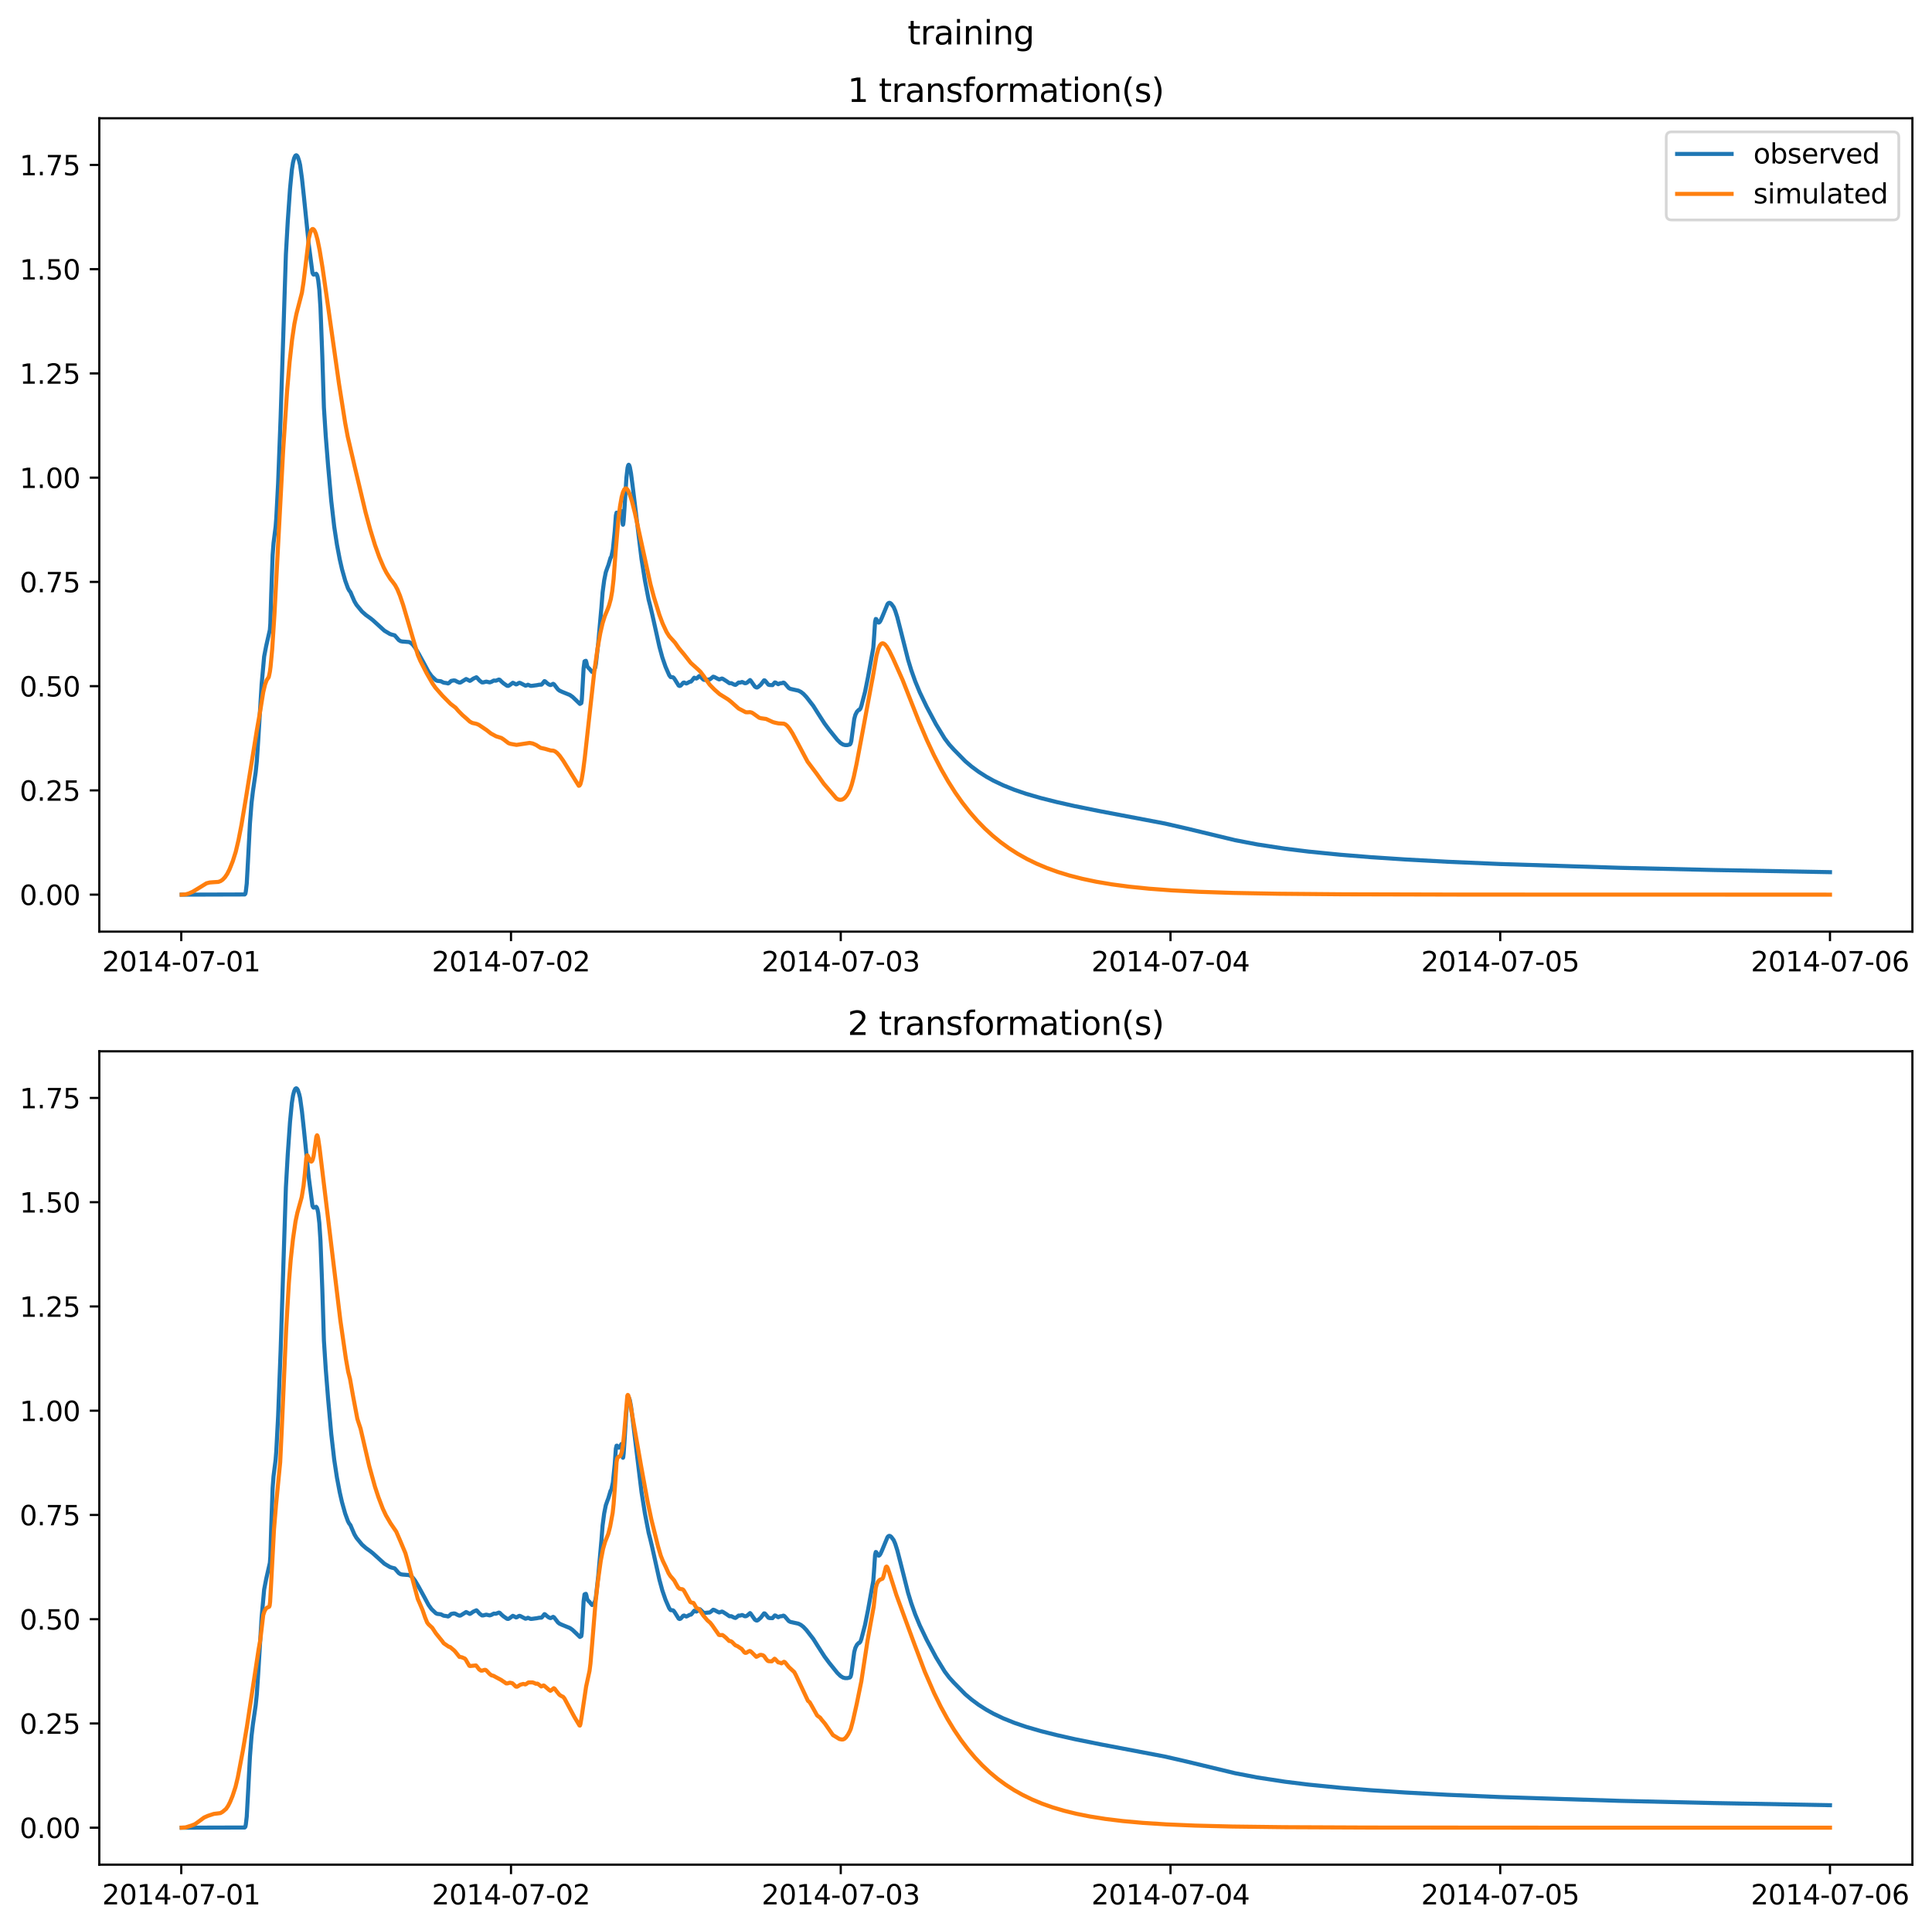 <?xml version="1.0" encoding="utf-8" standalone="no"?>
<!DOCTYPE svg PUBLIC "-//W3C//DTD SVG 1.1//EN"
  "http://www.w3.org/Graphics/SVG/1.1/DTD/svg11.dtd">
<svg xmlns:xlink="http://www.w3.org/1999/xlink" width="709.489pt" height="708.798pt" viewBox="0 0 709.489 708.798" xmlns="http://www.w3.org/2000/svg" version="1.1">
 <defs>
  <style type="text/css">*{stroke-linejoin: round; stroke-linecap: butt}</style>
 </defs>
 <g id="figure_1">
  <g id="patch_1">
   <path d="M 0 708.798 
L 709.489 708.798 
L 709.489 0 
L 0 0 
z
" style="fill: #ffffff"/>
  </g>
  <g id="axes_1">
   <g id="patch_2">
    <path d="M 36.466 342.2 
L 702.289 342.2 
L 702.289 43.44 
L 36.466 43.44 
z
" style="fill: #ffffff"/>
   </g>
   <g id="matplotlib.axis_1">
    <g id="xtick_1">
     <g id="line2d_1">
      <defs>
       <path id="mb812efb96b" d="M 0 0 
L 0 3.5 
" style="stroke: #000000; stroke-width: 0.8"/>
      </defs>
      <g>
       <use xlink:href="#mb812efb96b" x="66.562" y="342.2" style="stroke: #000000; stroke-width: 0.8"/>
      </g>
     </g>
     <g id="text_1">
      <!-- 2014-07-01 -->
      <g transform="translate(37.504 356.798) scale(0.1 -0.1)">
       <defs>
        <path id="DejaVuSans-32" d="M 1228 531 
L 3431 531 
L 3431 0 
L 469 0 
L 469 531 
Q 828 903 1448 1529 
Q 2069 2156 2228 2338 
Q 2531 2678 2651 2914 
Q 2772 3150 2772 3378 
Q 2772 3750 2511 3984 
Q 2250 4219 1831 4219 
Q 1534 4219 1204 4116 
Q 875 4013 500 3803 
L 500 4441 
Q 881 4594 1212 4672 
Q 1544 4750 1819 4750 
Q 2544 4750 2975 4387 
Q 3406 4025 3406 3419 
Q 3406 3131 3298 2873 
Q 3191 2616 2906 2266 
Q 2828 2175 2409 1742 
Q 1991 1309 1228 531 
z
" transform="scale(0.016)"/>
        <path id="DejaVuSans-30" d="M 2034 4250 
Q 1547 4250 1301 3770 
Q 1056 3291 1056 2328 
Q 1056 1369 1301 889 
Q 1547 409 2034 409 
Q 2525 409 2770 889 
Q 3016 1369 3016 2328 
Q 3016 3291 2770 3770 
Q 2525 4250 2034 4250 
z
M 2034 4750 
Q 2819 4750 3233 4129 
Q 3647 3509 3647 2328 
Q 3647 1150 3233 529 
Q 2819 -91 2034 -91 
Q 1250 -91 836 529 
Q 422 1150 422 2328 
Q 422 3509 836 4129 
Q 1250 4750 2034 4750 
z
" transform="scale(0.016)"/>
        <path id="DejaVuSans-31" d="M 794 531 
L 1825 531 
L 1825 4091 
L 703 3866 
L 703 4441 
L 1819 4666 
L 2450 4666 
L 2450 531 
L 3481 531 
L 3481 0 
L 794 0 
L 794 531 
z
" transform="scale(0.016)"/>
        <path id="DejaVuSans-34" d="M 2419 4116 
L 825 1625 
L 2419 1625 
L 2419 4116 
z
M 2253 4666 
L 3047 4666 
L 3047 1625 
L 3713 1625 
L 3713 1100 
L 3047 1100 
L 3047 0 
L 2419 0 
L 2419 1100 
L 313 1100 
L 313 1709 
L 2253 4666 
z
" transform="scale(0.016)"/>
        <path id="DejaVuSans-2d" d="M 313 2009 
L 1997 2009 
L 1997 1497 
L 313 1497 
L 313 2009 
z
" transform="scale(0.016)"/>
        <path id="DejaVuSans-37" d="M 525 4666 
L 3525 4666 
L 3525 4397 
L 1831 0 
L 1172 0 
L 2766 4134 
L 525 4134 
L 525 4666 
z
" transform="scale(0.016)"/>
       </defs>
       <use xlink:href="#DejaVuSans-32"/>
       <use xlink:href="#DejaVuSans-30" x="63.623"/>
       <use xlink:href="#DejaVuSans-31" x="127.246"/>
       <use xlink:href="#DejaVuSans-34" x="190.869"/>
       <use xlink:href="#DejaVuSans-2d" x="254.492"/>
       <use xlink:href="#DejaVuSans-30" x="290.576"/>
       <use xlink:href="#DejaVuSans-37" x="354.199"/>
       <use xlink:href="#DejaVuSans-2d" x="417.822"/>
       <use xlink:href="#DejaVuSans-30" x="453.906"/>
       <use xlink:href="#DejaVuSans-31" x="517.529"/>
      </g>
     </g>
    </g>
    <g id="xtick_2">
     <g id="line2d_2">
      <g>
       <use xlink:href="#mb812efb96b" x="187.655" y="342.2" style="stroke: #000000; stroke-width: 0.8"/>
      </g>
     </g>
     <g id="text_2">
      <!-- 2014-07-02 -->
      <g transform="translate(158.597 356.798) scale(0.1 -0.1)">
       <use xlink:href="#DejaVuSans-32"/>
       <use xlink:href="#DejaVuSans-30" x="63.623"/>
       <use xlink:href="#DejaVuSans-31" x="127.246"/>
       <use xlink:href="#DejaVuSans-34" x="190.869"/>
       <use xlink:href="#DejaVuSans-2d" x="254.492"/>
       <use xlink:href="#DejaVuSans-30" x="290.576"/>
       <use xlink:href="#DejaVuSans-37" x="354.199"/>
       <use xlink:href="#DejaVuSans-2d" x="417.822"/>
       <use xlink:href="#DejaVuSans-30" x="453.906"/>
       <use xlink:href="#DejaVuSans-32" x="517.529"/>
      </g>
     </g>
    </g>
    <g id="xtick_3">
     <g id="line2d_3">
      <g>
       <use xlink:href="#mb812efb96b" x="308.747" y="342.2" style="stroke: #000000; stroke-width: 0.8"/>
      </g>
     </g>
     <g id="text_3">
      <!-- 2014-07-03 -->
      <g transform="translate(279.689 356.798) scale(0.1 -0.1)">
       <defs>
        <path id="DejaVuSans-33" d="M 2597 2516 
Q 3050 2419 3304 2112 
Q 3559 1806 3559 1356 
Q 3559 666 3084 287 
Q 2609 -91 1734 -91 
Q 1441 -91 1130 -33 
Q 819 25 488 141 
L 488 750 
Q 750 597 1062 519 
Q 1375 441 1716 441 
Q 2309 441 2620 675 
Q 2931 909 2931 1356 
Q 2931 1769 2642 2001 
Q 2353 2234 1838 2234 
L 1294 2234 
L 1294 2753 
L 1863 2753 
Q 2328 2753 2575 2939 
Q 2822 3125 2822 3475 
Q 2822 3834 2567 4026 
Q 2313 4219 1838 4219 
Q 1578 4219 1281 4162 
Q 984 4106 628 3988 
L 628 4550 
Q 988 4650 1302 4700 
Q 1616 4750 1894 4750 
Q 2613 4750 3031 4423 
Q 3450 4097 3450 3541 
Q 3450 3153 3228 2886 
Q 3006 2619 2597 2516 
z
" transform="scale(0.016)"/>
       </defs>
       <use xlink:href="#DejaVuSans-32"/>
       <use xlink:href="#DejaVuSans-30" x="63.623"/>
       <use xlink:href="#DejaVuSans-31" x="127.246"/>
       <use xlink:href="#DejaVuSans-34" x="190.869"/>
       <use xlink:href="#DejaVuSans-2d" x="254.492"/>
       <use xlink:href="#DejaVuSans-30" x="290.576"/>
       <use xlink:href="#DejaVuSans-37" x="354.199"/>
       <use xlink:href="#DejaVuSans-2d" x="417.822"/>
       <use xlink:href="#DejaVuSans-30" x="453.906"/>
       <use xlink:href="#DejaVuSans-33" x="517.529"/>
      </g>
     </g>
    </g>
    <g id="xtick_4">
     <g id="line2d_4">
      <g>
       <use xlink:href="#mb812efb96b" x="429.84" y="342.2" style="stroke: #000000; stroke-width: 0.8"/>
      </g>
     </g>
     <g id="text_4">
      <!-- 2014-07-04 -->
      <g transform="translate(400.782 356.798) scale(0.1 -0.1)">
       <use xlink:href="#DejaVuSans-32"/>
       <use xlink:href="#DejaVuSans-30" x="63.623"/>
       <use xlink:href="#DejaVuSans-31" x="127.246"/>
       <use xlink:href="#DejaVuSans-34" x="190.869"/>
       <use xlink:href="#DejaVuSans-2d" x="254.492"/>
       <use xlink:href="#DejaVuSans-30" x="290.576"/>
       <use xlink:href="#DejaVuSans-37" x="354.199"/>
       <use xlink:href="#DejaVuSans-2d" x="417.822"/>
       <use xlink:href="#DejaVuSans-30" x="453.906"/>
       <use xlink:href="#DejaVuSans-34" x="517.529"/>
      </g>
     </g>
    </g>
    <g id="xtick_5">
     <g id="line2d_5">
      <g>
       <use xlink:href="#mb812efb96b" x="550.932" y="342.2" style="stroke: #000000; stroke-width: 0.8"/>
      </g>
     </g>
     <g id="text_5">
      <!-- 2014-07-05 -->
      <g transform="translate(521.874 356.798) scale(0.1 -0.1)">
       <defs>
        <path id="DejaVuSans-35" d="M 691 4666 
L 3169 4666 
L 3169 4134 
L 1269 4134 
L 1269 2991 
Q 1406 3038 1543 3061 
Q 1681 3084 1819 3084 
Q 2600 3084 3056 2656 
Q 3513 2228 3513 1497 
Q 3513 744 3044 326 
Q 2575 -91 1722 -91 
Q 1428 -91 1123 -41 
Q 819 9 494 109 
L 494 744 
Q 775 591 1075 516 
Q 1375 441 1709 441 
Q 2250 441 2565 725 
Q 2881 1009 2881 1497 
Q 2881 1984 2565 2268 
Q 2250 2553 1709 2553 
Q 1456 2553 1204 2497 
Q 953 2441 691 2322 
L 691 4666 
z
" transform="scale(0.016)"/>
       </defs>
       <use xlink:href="#DejaVuSans-32"/>
       <use xlink:href="#DejaVuSans-30" x="63.623"/>
       <use xlink:href="#DejaVuSans-31" x="127.246"/>
       <use xlink:href="#DejaVuSans-34" x="190.869"/>
       <use xlink:href="#DejaVuSans-2d" x="254.492"/>
       <use xlink:href="#DejaVuSans-30" x="290.576"/>
       <use xlink:href="#DejaVuSans-37" x="354.199"/>
       <use xlink:href="#DejaVuSans-2d" x="417.822"/>
       <use xlink:href="#DejaVuSans-30" x="453.906"/>
       <use xlink:href="#DejaVuSans-35" x="517.529"/>
      </g>
     </g>
    </g>
    <g id="xtick_6">
     <g id="line2d_6">
      <g>
       <use xlink:href="#mb812efb96b" x="672.025" y="342.2" style="stroke: #000000; stroke-width: 0.8"/>
      </g>
     </g>
     <g id="text_6">
      <!-- 2014-07-06 -->
      <g transform="translate(642.967 356.798) scale(0.1 -0.1)">
       <defs>
        <path id="DejaVuSans-36" d="M 2113 2584 
Q 1688 2584 1439 2293 
Q 1191 2003 1191 1497 
Q 1191 994 1439 701 
Q 1688 409 2113 409 
Q 2538 409 2786 701 
Q 3034 994 3034 1497 
Q 3034 2003 2786 2293 
Q 2538 2584 2113 2584 
z
M 3366 4563 
L 3366 3988 
Q 3128 4100 2886 4159 
Q 2644 4219 2406 4219 
Q 1781 4219 1451 3797 
Q 1122 3375 1075 2522 
Q 1259 2794 1537 2939 
Q 1816 3084 2150 3084 
Q 2853 3084 3261 2657 
Q 3669 2231 3669 1497 
Q 3669 778 3244 343 
Q 2819 -91 2113 -91 
Q 1303 -91 875 529 
Q 447 1150 447 2328 
Q 447 3434 972 4092 
Q 1497 4750 2381 4750 
Q 2619 4750 2861 4703 
Q 3103 4656 3366 4563 
z
" transform="scale(0.016)"/>
       </defs>
       <use xlink:href="#DejaVuSans-32"/>
       <use xlink:href="#DejaVuSans-30" x="63.623"/>
       <use xlink:href="#DejaVuSans-31" x="127.246"/>
       <use xlink:href="#DejaVuSans-34" x="190.869"/>
       <use xlink:href="#DejaVuSans-2d" x="254.492"/>
       <use xlink:href="#DejaVuSans-30" x="290.576"/>
       <use xlink:href="#DejaVuSans-37" x="354.199"/>
       <use xlink:href="#DejaVuSans-2d" x="417.822"/>
       <use xlink:href="#DejaVuSans-30" x="453.906"/>
       <use xlink:href="#DejaVuSans-36" x="517.529"/>
      </g>
     </g>
    </g>
   </g>
   <g id="matplotlib.axis_2">
    <g id="ytick_1">
     <g id="line2d_7">
      <defs>
       <path id="m037040d174" d="M 0 0 
L -3.5 0 
" style="stroke: #000000; stroke-width: 0.8"/>
      </defs>
      <g>
       <use xlink:href="#m037040d174" x="36.466" y="328.62" style="stroke: #000000; stroke-width: 0.8"/>
      </g>
     </g>
     <g id="text_7">
      <!-- 0.00 -->
      <g transform="translate(7.2 332.419) scale(0.1 -0.1)">
       <defs>
        <path id="DejaVuSans-2e" d="M 684 794 
L 1344 794 
L 1344 0 
L 684 0 
L 684 794 
z
" transform="scale(0.016)"/>
       </defs>
       <use xlink:href="#DejaVuSans-30"/>
       <use xlink:href="#DejaVuSans-2e" x="63.623"/>
       <use xlink:href="#DejaVuSans-30" x="95.41"/>
       <use xlink:href="#DejaVuSans-30" x="159.033"/>
      </g>
     </g>
    </g>
    <g id="ytick_2">
     <g id="line2d_8">
      <g>
       <use xlink:href="#m037040d174" x="36.466" y="290.328" style="stroke: #000000; stroke-width: 0.8"/>
      </g>
     </g>
     <g id="text_8">
      <!-- 0.25 -->
      <g transform="translate(7.2 294.127) scale(0.1 -0.1)">
       <use xlink:href="#DejaVuSans-30"/>
       <use xlink:href="#DejaVuSans-2e" x="63.623"/>
       <use xlink:href="#DejaVuSans-32" x="95.41"/>
       <use xlink:href="#DejaVuSans-35" x="159.033"/>
      </g>
     </g>
    </g>
    <g id="ytick_3">
     <g id="line2d_9">
      <g>
       <use xlink:href="#m037040d174" x="36.466" y="252.036" style="stroke: #000000; stroke-width: 0.8"/>
      </g>
     </g>
     <g id="text_9">
      <!-- 0.50 -->
      <g transform="translate(7.2 255.835) scale(0.1 -0.1)">
       <use xlink:href="#DejaVuSans-30"/>
       <use xlink:href="#DejaVuSans-2e" x="63.623"/>
       <use xlink:href="#DejaVuSans-35" x="95.41"/>
       <use xlink:href="#DejaVuSans-30" x="159.033"/>
      </g>
     </g>
    </g>
    <g id="ytick_4">
     <g id="line2d_10">
      <g>
       <use xlink:href="#m037040d174" x="36.466" y="213.744" style="stroke: #000000; stroke-width: 0.8"/>
      </g>
     </g>
     <g id="text_10">
      <!-- 0.75 -->
      <g transform="translate(7.2 217.543) scale(0.1 -0.1)">
       <use xlink:href="#DejaVuSans-30"/>
       <use xlink:href="#DejaVuSans-2e" x="63.623"/>
       <use xlink:href="#DejaVuSans-37" x="95.41"/>
       <use xlink:href="#DejaVuSans-35" x="159.033"/>
      </g>
     </g>
    </g>
    <g id="ytick_5">
     <g id="line2d_11">
      <g>
       <use xlink:href="#m037040d174" x="36.466" y="175.452" style="stroke: #000000; stroke-width: 0.8"/>
      </g>
     </g>
     <g id="text_11">
      <!-- 1.00 -->
      <g transform="translate(7.2 179.251) scale(0.1 -0.1)">
       <use xlink:href="#DejaVuSans-31"/>
       <use xlink:href="#DejaVuSans-2e" x="63.623"/>
       <use xlink:href="#DejaVuSans-30" x="95.41"/>
       <use xlink:href="#DejaVuSans-30" x="159.033"/>
      </g>
     </g>
    </g>
    <g id="ytick_6">
     <g id="line2d_12">
      <g>
       <use xlink:href="#m037040d174" x="36.466" y="137.16" style="stroke: #000000; stroke-width: 0.8"/>
      </g>
     </g>
     <g id="text_12">
      <!-- 1.25 -->
      <g transform="translate(7.2 140.959) scale(0.1 -0.1)">
       <use xlink:href="#DejaVuSans-31"/>
       <use xlink:href="#DejaVuSans-2e" x="63.623"/>
       <use xlink:href="#DejaVuSans-32" x="95.41"/>
       <use xlink:href="#DejaVuSans-35" x="159.033"/>
      </g>
     </g>
    </g>
    <g id="ytick_7">
     <g id="line2d_13">
      <g>
       <use xlink:href="#m037040d174" x="36.466" y="98.867" style="stroke: #000000; stroke-width: 0.8"/>
      </g>
     </g>
     <g id="text_13">
      <!-- 1.50 -->
      <g transform="translate(7.2 102.667) scale(0.1 -0.1)">
       <use xlink:href="#DejaVuSans-31"/>
       <use xlink:href="#DejaVuSans-2e" x="63.623"/>
       <use xlink:href="#DejaVuSans-35" x="95.41"/>
       <use xlink:href="#DejaVuSans-30" x="159.033"/>
      </g>
     </g>
    </g>
    <g id="ytick_8">
     <g id="line2d_14">
      <g>
       <use xlink:href="#m037040d174" x="36.466" y="60.575" style="stroke: #000000; stroke-width: 0.8"/>
      </g>
     </g>
     <g id="text_14">
      <!-- 1.75 -->
      <g transform="translate(7.2 64.375) scale(0.1 -0.1)">
       <use xlink:href="#DejaVuSans-31"/>
       <use xlink:href="#DejaVuSans-2e" x="63.623"/>
       <use xlink:href="#DejaVuSans-37" x="95.41"/>
       <use xlink:href="#DejaVuSans-35" x="159.033"/>
      </g>
     </g>
    </g>
   </g>
   <g id="line2d_15">
    <path d="M 66.73 328.62 
L 89.856 328.552 
L 90.108 328.273 
L 90.276 327.438 
L 90.612 324.559 
L 91.033 316.923 
L 91.79 302.436 
L 92.378 294.9 
L 92.883 290.641 
L 93.892 283.672 
L 94.313 279.554 
L 94.817 272.07 
L 96.078 251.384 
L 97.003 241.154 
L 97.76 237.211 
L 99.106 231.345 
L 99.274 229.048 
L 99.61 217.962 
L 100.115 203.894 
L 100.451 199.495 
L 101.208 193.549 
L 101.46 190.313 
L 102.133 177.524 
L 103.058 153.168 
L 104.992 93.387 
L 105.665 81.428 
L 106.506 69.355 
L 107.179 62.4 
L 107.599 59.7 
L 108.02 58.091 
L 108.44 57.221 
L 108.776 57.02 
L 109.029 57.139 
L 109.365 57.651 
L 109.87 59.169 
L 110.206 60.617 
L 110.879 65.457 
L 111.635 72.516 
L 113.401 89.888 
L 114.747 100.214 
L 115.083 100.83 
L 115.336 100.863 
L 116.092 100.549 
L 116.345 100.85 
L 116.597 101.572 
L 116.849 102.849 
L 117.27 106.523 
L 117.69 113.068 
L 118.363 130.984 
L 118.951 149.7 
L 119.624 160.149 
L 120.465 170.761 
L 121.642 183.947 
L 122.736 193.468 
L 123.745 200.075 
L 124.754 205.397 
L 125.595 209.085 
L 126.772 213.273 
L 127.781 216.063 
L 128.202 216.849 
L 128.706 217.501 
L 129.295 218.906 
L 130.136 220.84 
L 130.893 222.137 
L 132.911 224.6 
L 134.34 225.875 
L 136.022 227.086 
L 136.947 227.827 
L 141.152 231.647 
L 143.17 232.856 
L 143.843 233.095 
L 144.936 233.367 
L 145.525 234.039 
L 146.45 235.111 
L 147.122 235.517 
L 147.795 235.647 
L 150.234 235.831 
L 150.991 236.248 
L 151.663 236.872 
L 152.42 237.878 
L 153.681 240.008 
L 155.616 243.525 
L 157.382 246.819 
L 158.475 248.342 
L 160.072 249.857 
L 160.577 250.081 
L 161.922 250.236 
L 162.679 250.644 
L 163.016 250.768 
L 164.025 250.904 
L 164.529 251.04 
L 164.866 250.878 
L 165.707 250.101 
L 166.632 249.931 
L 167.136 249.982 
L 167.893 250.401 
L 168.65 250.718 
L 169.07 250.706 
L 169.575 250.404 
L 171.173 249.412 
L 171.593 249.609 
L 172.518 250.1 
L 172.854 249.943 
L 173.864 249.245 
L 174.957 248.767 
L 175.293 249.064 
L 176.134 250.01 
L 176.975 250.642 
L 177.395 250.659 
L 178.573 250.367 
L 179.834 250.65 
L 180.423 250.465 
L 181.348 249.976 
L 182.105 250.037 
L 182.609 249.837 
L 183.198 249.61 
L 183.534 249.711 
L 184.123 250.314 
L 184.88 250.977 
L 186.225 251.906 
L 186.646 251.943 
L 187.066 251.73 
L 188.327 250.795 
L 188.664 250.933 
L 189.505 251.39 
L 189.841 251.317 
L 190.43 250.919 
L 190.766 250.802 
L 191.102 250.897 
L 192.952 251.853 
L 193.289 251.793 
L 193.877 251.51 
L 194.298 251.694 
L 194.887 251.94 
L 195.391 251.914 
L 196.568 251.749 
L 197.073 251.691 
L 197.998 251.504 
L 198.839 251.475 
L 199.175 251.15 
L 199.932 250.182 
L 200.184 250.267 
L 200.773 250.825 
L 201.53 251.392 
L 202.118 251.631 
L 202.371 251.573 
L 203.128 251.179 
L 203.464 251.36 
L 203.968 252.022 
L 204.893 253.219 
L 205.482 253.685 
L 206.491 254.149 
L 209.266 255.275 
L 210.275 255.989 
L 211.537 257.19 
L 212.966 258.562 
L 213.471 258.27 
L 213.639 257.244 
L 213.807 254.582 
L 214.312 245.516 
L 214.648 242.942 
L 214.816 242.824 
L 214.985 242.777 
L 215.153 242.719 
L 215.321 243.206 
L 215.657 244.77 
L 216.33 245.599 
L 216.498 245.663 
L 216.919 246.261 
L 217.087 246.392 
L 217.423 246.825 
L 218.012 246.635 
L 218.6 245.165 
L 218.853 243.754 
L 219.694 236.143 
L 220.871 222.994 
L 221.291 217.599 
L 221.88 213.144 
L 222.469 210.199 
L 223.057 208.521 
L 223.394 207.653 
L 224.235 204.81 
L 224.487 204.55 
L 225.076 201.77 
L 225.748 195.146 
L 226.169 189.35 
L 226.421 188.306 
L 226.589 188.293 
L 227.178 189.041 
L 227.346 188.96 
L 227.935 188.242 
L 228.103 187.874 
L 228.187 187.706 
L 228.355 188.798 
L 228.692 192.54 
L 228.776 192.754 
L 228.86 192.576 
L 229.028 191.163 
L 229.364 186.196 
L 230.037 175.472 
L 230.457 171.827 
L 230.71 170.88 
L 230.878 170.71 
L 231.046 170.866 
L 231.298 171.592 
L 231.719 173.851 
L 232.307 178.379 
L 235.587 205.339 
L 236.848 213.285 
L 238.194 220.275 
L 238.783 222.553 
L 239.539 225.75 
L 242.146 237.496 
L 243.239 241.515 
L 244.417 244.938 
L 245.762 248.025 
L 246.267 248.693 
L 246.603 248.749 
L 247.024 248.737 
L 247.36 248.927 
L 247.78 249.497 
L 249.21 251.802 
L 249.546 251.967 
L 249.883 251.881 
L 250.219 251.564 
L 250.892 250.787 
L 251.228 250.692 
L 251.649 250.9 
L 252.069 251.055 
L 252.49 250.86 
L 253.246 250.437 
L 253.751 250.354 
L 254.087 250.001 
L 254.928 248.935 
L 255.265 249.05 
L 255.685 249.234 
L 256.021 249.11 
L 256.358 248.714 
L 256.778 248.325 
L 257.031 248.385 
L 257.451 248.777 
L 258.376 249.672 
L 258.712 249.75 
L 260.058 249.603 
L 260.562 249.594 
L 260.983 249.325 
L 261.908 248.564 
L 262.328 248.673 
L 263.674 249.386 
L 264.094 249.567 
L 264.515 249.438 
L 265.103 249.23 
L 265.44 249.345 
L 266.785 250.198 
L 267.878 250.956 
L 268.551 250.929 
L 269.56 251.442 
L 270.065 251.584 
L 270.401 251.392 
L 271.242 250.702 
L 271.747 250.725 
L 272.083 250.639 
L 272.503 250.5 
L 272.84 250.63 
L 273.513 250.963 
L 273.933 250.941 
L 274.353 250.733 
L 275.447 249.794 
L 275.699 250.047 
L 277.213 252.194 
L 277.717 252.508 
L 278.054 252.521 
L 278.474 252.278 
L 279.399 251.459 
L 280.576 249.902 
L 280.829 249.918 
L 281.165 250.244 
L 282.174 251.487 
L 282.594 251.619 
L 283.688 251.66 
L 284.108 251.148 
L 284.529 250.667 
L 284.781 250.699 
L 285.79 251.324 
L 286.126 251.134 
L 286.547 250.968 
L 287.22 250.928 
L 287.64 250.728 
L 287.976 250.816 
L 288.397 251.251 
L 289.658 252.715 
L 290.247 253.031 
L 291.34 253.275 
L 293.19 253.68 
L 294.115 254.143 
L 295.04 254.865 
L 296.133 256.02 
L 298.656 259.266 
L 300.59 262.332 
L 302.777 265.729 
L 304.458 268.002 
L 307.486 271.759 
L 308.663 272.905 
L 309.588 273.478 
L 310.345 273.675 
L 311.186 273.676 
L 312.111 273.44 
L 312.363 273.117 
L 312.615 272.203 
L 313.036 269.049 
L 313.709 264.067 
L 314.129 262.552 
L 314.718 261.401 
L 315.39 260.724 
L 315.643 260.697 
L 315.979 260.25 
L 316.315 259.325 
L 317.661 254.144 
L 318.754 248.71 
L 320.184 240.748 
L 320.688 238.044 
L 320.94 234.736 
L 321.361 228.396 
L 321.613 227.358 
L 321.781 227.411 
L 322.118 228.065 
L 322.454 228.588 
L 322.706 228.697 
L 322.959 228.568 
L 323.295 228.107 
L 323.884 226.821 
L 325.902 221.944 
L 326.238 221.543 
L 326.575 221.424 
L 326.911 221.502 
L 327.331 221.847 
L 328.172 222.974 
L 328.761 224.354 
L 329.518 226.737 
L 330.611 230.989 
L 333.47 242.326 
L 334.647 246.172 
L 336.077 250.214 
L 337.759 254.283 
L 340.282 259.563 
L 343.729 266.035 
L 346.925 271.271 
L 348.607 273.495 
L 350.289 275.344 
L 354.493 279.621 
L 356.764 281.545 
L 359.37 283.477 
L 362.146 285.259 
L 364.836 286.758 
L 368.452 288.476 
L 372.573 290.129 
L 376.862 291.588 
L 382.244 293.148 
L 388.13 294.624 
L 394.689 296.103 
L 404.192 298.014 
L 427.821 302.502 
L 435.726 304.316 
L 453.554 308.61 
L 461.71 310.173 
L 471.886 311.733 
L 480.547 312.799 
L 492.32 313.969 
L 503.336 314.853 
L 515.95 315.688 
L 531.507 316.533 
L 550.596 317.355 
L 594.66 318.756 
L 629.474 319.57 
L 672.025 320.358 
L 672.025 320.358 
" clip-path="url(#pf77c43fa75)" style="fill: none; stroke: #1f77b4; stroke-width: 1.5; stroke-linecap: square"/>
   </g>
   <g id="line2d_16">
    <path d="M 66.73 328.62 
L 68.16 328.519 
L 69.337 328.187 
L 70.767 327.552 
L 72.449 326.539 
L 75.812 324.461 
L 76.99 324.156 
L 78.335 324.051 
L 80.185 323.938 
L 81.026 323.626 
L 81.783 323.101 
L 82.624 322.212 
L 83.465 320.961 
L 84.306 319.28 
L 85.483 316.321 
L 86.576 312.862 
L 87.585 308.578 
L 88.678 302.952 
L 90.276 293.356 
L 94.313 268.249 
L 95.574 261.057 
L 96.667 254.269 
L 97.34 251.432 
L 97.928 249.851 
L 98.433 249.082 
L 98.685 248.745 
L 99.106 246.765 
L 99.358 244.903 
L 99.947 238.585 
L 100.788 225.693 
L 102.049 201.71 
L 103.983 165.452 
L 105.413 143.923 
L 106.338 133.102 
L 107.263 124.754 
L 108.104 119.016 
L 108.86 115.276 
L 110.879 107.497 
L 111.467 103.652 
L 113.401 87.597 
L 113.906 85.532 
L 114.326 84.536 
L 114.663 84.157 
L 114.915 84.111 
L 115.251 84.334 
L 115.588 84.846 
L 116.008 85.891 
L 116.597 88.037 
L 117.354 91.737 
L 118.447 98.364 
L 120.297 111.301 
L 124.502 141.039 
L 126.772 155.429 
L 127.697 160.381 
L 130.22 171.25 
L 134.256 188.219 
L 135.938 194.42 
L 137.704 200.194 
L 139.302 204.658 
L 140.899 208.408 
L 141.909 210.357 
L 143.338 212.64 
L 144.179 213.689 
L 145.104 214.954 
L 145.945 216.529 
L 146.87 218.769 
L 148.047 222.244 
L 149.897 228.511 
L 153.429 240.58 
L 154.354 242.738 
L 156.709 247.352 
L 158.895 251.151 
L 159.904 252.597 
L 162.511 255.569 
L 165.454 258.533 
L 167.304 259.947 
L 168.313 261.113 
L 169.827 262.649 
L 171.425 264.038 
L 172.518 265.048 
L 173.443 265.546 
L 174.2 265.711 
L 175.041 265.9 
L 175.882 266.268 
L 178.741 268.207 
L 180.255 269.408 
L 182.189 270.459 
L 184.123 271.071 
L 184.964 271.621 
L 186.73 272.971 
L 187.486 273.229 
L 189.673 273.616 
L 194.466 272.884 
L 195.643 273.104 
L 196.905 273.664 
L 197.746 274.204 
L 198.502 274.698 
L 199.091 274.824 
L 200.184 275.066 
L 202.203 275.659 
L 203.212 275.728 
L 203.884 276.019 
L 204.641 276.613 
L 205.566 277.643 
L 206.828 279.414 
L 209.014 282.944 
L 212.546 288.638 
L 212.798 288.557 
L 213.135 288.061 
L 213.639 286.148 
L 214.144 283.082 
L 214.732 278.497 
L 215.91 267.803 
L 218.264 246.5 
L 219.441 238.19 
L 220.451 232.554 
L 221.291 228.926 
L 222.132 226.231 
L 223.226 223.608 
L 223.646 222.434 
L 224.319 219.979 
L 224.823 217.147 
L 225.328 212.725 
L 226.085 202.597 
L 227.01 191.627 
L 227.682 185.997 
L 228.271 182.644 
L 228.776 180.79 
L 229.28 179.732 
L 229.617 179.427 
L 229.953 179.414 
L 230.289 179.662 
L 230.71 180.291 
L 231.298 181.664 
L 232.055 184.073 
L 233.148 188.399 
L 234.998 196.825 
L 238.867 214.593 
L 240.128 219.304 
L 242.146 225.841 
L 243.324 229.002 
L 244.753 232.093 
L 245.762 233.705 
L 246.687 234.726 
L 247.865 236.021 
L 249.294 238.063 
L 250.051 238.989 
L 251.228 240.391 
L 253.667 243.487 
L 256.442 245.988 
L 257.199 246.722 
L 258.544 248.502 
L 259.637 250.137 
L 260.646 251.526 
L 262.328 253.25 
L 264.262 254.964 
L 267.374 256.909 
L 268.467 257.78 
L 271.242 260.247 
L 273.849 261.615 
L 274.522 261.641 
L 275.447 261.58 
L 276.119 261.767 
L 276.792 262.194 
L 278.81 263.645 
L 279.483 263.829 
L 281.333 264.084 
L 283.856 265.243 
L 284.781 265.488 
L 285.874 265.718 
L 287.051 265.778 
L 287.892 265.833 
L 288.481 266.112 
L 289.154 266.69 
L 289.995 267.733 
L 291.088 269.471 
L 292.854 272.764 
L 296.554 279.746 
L 299.917 284.212 
L 302.524 287.88 
L 307.149 293.271 
L 307.906 293.679 
L 308.495 293.793 
L 309.168 293.718 
L 309.756 293.443 
L 310.345 292.954 
L 311.018 292.128 
L 311.606 291.165 
L 312.195 289.92 
L 312.784 288.2 
L 313.54 285.357 
L 314.549 280.617 
L 316.399 270.79 
L 320.015 251.299 
L 320.52 248.7 
L 321.865 240.886 
L 322.538 238.375 
L 323.127 237.054 
L 323.631 236.466 
L 324.052 236.298 
L 324.472 236.371 
L 324.977 236.714 
L 325.65 237.515 
L 326.575 239.047 
L 327.92 241.798 
L 331.452 249.735 
L 333.807 255.734 
L 337.422 264.924 
L 340.366 271.832 
L 342.973 277.407 
L 345.579 282.458 
L 348.186 287.017 
L 350.793 291.128 
L 353.4 294.832 
L 356.091 298.273 
L 358.866 301.455 
L 361.641 304.304 
L 364.5 306.926 
L 367.443 309.331 
L 370.555 311.583 
L 373.75 313.624 
L 377.114 315.508 
L 380.646 317.232 
L 384.43 318.828 
L 388.466 320.285 
L 392.755 321.597 
L 397.464 322.8 
L 402.594 323.878 
L 408.312 324.845 
L 414.703 325.695 
L 421.935 326.428 
L 430.344 327.053 
L 440.435 327.573 
L 452.965 327.985 
L 469.447 328.291 
L 493.329 328.493 
L 535.796 328.596 
L 672.025 328.62 
L 672.025 328.62 
" clip-path="url(#pf77c43fa75)" style="fill: none; stroke: #ff7f0e; stroke-width: 1.5; stroke-linecap: square"/>
   </g>
   <g id="patch_3">
    <path d="M 36.466 342.2 
L 36.466 43.44 
" style="fill: none; stroke: #000000; stroke-width: 0.8; stroke-linejoin: miter; stroke-linecap: square"/>
   </g>
   <g id="patch_4">
    <path d="M 702.289 342.2 
L 702.289 43.44 
" style="fill: none; stroke: #000000; stroke-width: 0.8; stroke-linejoin: miter; stroke-linecap: square"/>
   </g>
   <g id="patch_5">
    <path d="M 36.466 342.2 
L 702.289 342.2 
" style="fill: none; stroke: #000000; stroke-width: 0.8; stroke-linejoin: miter; stroke-linecap: square"/>
   </g>
   <g id="patch_6">
    <path d="M 36.466 43.44 
L 702.289 43.44 
" style="fill: none; stroke: #000000; stroke-width: 0.8; stroke-linejoin: miter; stroke-linecap: square"/>
   </g>
   <g id="text_15">
    <!-- 1 transformation(s) -->
    <g transform="translate(311.263 37.44) scale(0.12 -0.12)">
     <defs>
      <path id="DejaVuSans-20" transform="scale(0.016)"/>
      <path id="DejaVuSans-74" d="M 1172 4494 
L 1172 3500 
L 2356 3500 
L 2356 3053 
L 1172 3053 
L 1172 1153 
Q 1172 725 1289 603 
Q 1406 481 1766 481 
L 2356 481 
L 2356 0 
L 1766 0 
Q 1100 0 847 248 
Q 594 497 594 1153 
L 594 3053 
L 172 3053 
L 172 3500 
L 594 3500 
L 594 4494 
L 1172 4494 
z
" transform="scale(0.016)"/>
      <path id="DejaVuSans-72" d="M 2631 2963 
Q 2534 3019 2420 3045 
Q 2306 3072 2169 3072 
Q 1681 3072 1420 2755 
Q 1159 2438 1159 1844 
L 1159 0 
L 581 0 
L 581 3500 
L 1159 3500 
L 1159 2956 
Q 1341 3275 1631 3429 
Q 1922 3584 2338 3584 
Q 2397 3584 2469 3576 
Q 2541 3569 2628 3553 
L 2631 2963 
z
" transform="scale(0.016)"/>
      <path id="DejaVuSans-61" d="M 2194 1759 
Q 1497 1759 1228 1600 
Q 959 1441 959 1056 
Q 959 750 1161 570 
Q 1363 391 1709 391 
Q 2188 391 2477 730 
Q 2766 1069 2766 1631 
L 2766 1759 
L 2194 1759 
z
M 3341 1997 
L 3341 0 
L 2766 0 
L 2766 531 
Q 2569 213 2275 61 
Q 1981 -91 1556 -91 
Q 1019 -91 701 211 
Q 384 513 384 1019 
Q 384 1609 779 1909 
Q 1175 2209 1959 2209 
L 2766 2209 
L 2766 2266 
Q 2766 2663 2505 2880 
Q 2244 3097 1772 3097 
Q 1472 3097 1187 3025 
Q 903 2953 641 2809 
L 641 3341 
Q 956 3463 1253 3523 
Q 1550 3584 1831 3584 
Q 2591 3584 2966 3190 
Q 3341 2797 3341 1997 
z
" transform="scale(0.016)"/>
      <path id="DejaVuSans-6e" d="M 3513 2113 
L 3513 0 
L 2938 0 
L 2938 2094 
Q 2938 2591 2744 2837 
Q 2550 3084 2163 3084 
Q 1697 3084 1428 2787 
Q 1159 2491 1159 1978 
L 1159 0 
L 581 0 
L 581 3500 
L 1159 3500 
L 1159 2956 
Q 1366 3272 1645 3428 
Q 1925 3584 2291 3584 
Q 2894 3584 3203 3211 
Q 3513 2838 3513 2113 
z
" transform="scale(0.016)"/>
      <path id="DejaVuSans-73" d="M 2834 3397 
L 2834 2853 
Q 2591 2978 2328 3040 
Q 2066 3103 1784 3103 
Q 1356 3103 1142 2972 
Q 928 2841 928 2578 
Q 928 2378 1081 2264 
Q 1234 2150 1697 2047 
L 1894 2003 
Q 2506 1872 2764 1633 
Q 3022 1394 3022 966 
Q 3022 478 2636 193 
Q 2250 -91 1575 -91 
Q 1294 -91 989 -36 
Q 684 19 347 128 
L 347 722 
Q 666 556 975 473 
Q 1284 391 1588 391 
Q 1994 391 2212 530 
Q 2431 669 2431 922 
Q 2431 1156 2273 1281 
Q 2116 1406 1581 1522 
L 1381 1569 
Q 847 1681 609 1914 
Q 372 2147 372 2553 
Q 372 3047 722 3315 
Q 1072 3584 1716 3584 
Q 2034 3584 2315 3537 
Q 2597 3491 2834 3397 
z
" transform="scale(0.016)"/>
      <path id="DejaVuSans-66" d="M 2375 4863 
L 2375 4384 
L 1825 4384 
Q 1516 4384 1395 4259 
Q 1275 4134 1275 3809 
L 1275 3500 
L 2222 3500 
L 2222 3053 
L 1275 3053 
L 1275 0 
L 697 0 
L 697 3053 
L 147 3053 
L 147 3500 
L 697 3500 
L 697 3744 
Q 697 4328 969 4595 
Q 1241 4863 1831 4863 
L 2375 4863 
z
" transform="scale(0.016)"/>
      <path id="DejaVuSans-6f" d="M 1959 3097 
Q 1497 3097 1228 2736 
Q 959 2375 959 1747 
Q 959 1119 1226 758 
Q 1494 397 1959 397 
Q 2419 397 2687 759 
Q 2956 1122 2956 1747 
Q 2956 2369 2687 2733 
Q 2419 3097 1959 3097 
z
M 1959 3584 
Q 2709 3584 3137 3096 
Q 3566 2609 3566 1747 
Q 3566 888 3137 398 
Q 2709 -91 1959 -91 
Q 1206 -91 779 398 
Q 353 888 353 1747 
Q 353 2609 779 3096 
Q 1206 3584 1959 3584 
z
" transform="scale(0.016)"/>
      <path id="DejaVuSans-6d" d="M 3328 2828 
Q 3544 3216 3844 3400 
Q 4144 3584 4550 3584 
Q 5097 3584 5394 3201 
Q 5691 2819 5691 2113 
L 5691 0 
L 5113 0 
L 5113 2094 
Q 5113 2597 4934 2840 
Q 4756 3084 4391 3084 
Q 3944 3084 3684 2787 
Q 3425 2491 3425 1978 
L 3425 0 
L 2847 0 
L 2847 2094 
Q 2847 2600 2669 2842 
Q 2491 3084 2119 3084 
Q 1678 3084 1418 2786 
Q 1159 2488 1159 1978 
L 1159 0 
L 581 0 
L 581 3500 
L 1159 3500 
L 1159 2956 
Q 1356 3278 1631 3431 
Q 1906 3584 2284 3584 
Q 2666 3584 2933 3390 
Q 3200 3197 3328 2828 
z
" transform="scale(0.016)"/>
      <path id="DejaVuSans-69" d="M 603 3500 
L 1178 3500 
L 1178 0 
L 603 0 
L 603 3500 
z
M 603 4863 
L 1178 4863 
L 1178 4134 
L 603 4134 
L 603 4863 
z
" transform="scale(0.016)"/>
      <path id="DejaVuSans-28" d="M 1984 4856 
Q 1566 4138 1362 3434 
Q 1159 2731 1159 2009 
Q 1159 1288 1364 580 
Q 1569 -128 1984 -844 
L 1484 -844 
Q 1016 -109 783 600 
Q 550 1309 550 2009 
Q 550 2706 781 3412 
Q 1013 4119 1484 4856 
L 1984 4856 
z
" transform="scale(0.016)"/>
      <path id="DejaVuSans-29" d="M 513 4856 
L 1013 4856 
Q 1481 4119 1714 3412 
Q 1947 2706 1947 2009 
Q 1947 1309 1714 600 
Q 1481 -109 1013 -844 
L 513 -844 
Q 928 -128 1133 580 
Q 1338 1288 1338 2009 
Q 1338 2731 1133 3434 
Q 928 4138 513 4856 
z
" transform="scale(0.016)"/>
     </defs>
     <use xlink:href="#DejaVuSans-31"/>
     <use xlink:href="#DejaVuSans-20" x="63.623"/>
     <use xlink:href="#DejaVuSans-74" x="95.41"/>
     <use xlink:href="#DejaVuSans-72" x="134.619"/>
     <use xlink:href="#DejaVuSans-61" x="175.732"/>
     <use xlink:href="#DejaVuSans-6e" x="237.012"/>
     <use xlink:href="#DejaVuSans-73" x="300.391"/>
     <use xlink:href="#DejaVuSans-66" x="352.49"/>
     <use xlink:href="#DejaVuSans-6f" x="387.695"/>
     <use xlink:href="#DejaVuSans-72" x="448.877"/>
     <use xlink:href="#DejaVuSans-6d" x="488.24"/>
     <use xlink:href="#DejaVuSans-61" x="585.652"/>
     <use xlink:href="#DejaVuSans-74" x="646.932"/>
     <use xlink:href="#DejaVuSans-69" x="686.141"/>
     <use xlink:href="#DejaVuSans-6f" x="713.924"/>
     <use xlink:href="#DejaVuSans-6e" x="775.105"/>
     <use xlink:href="#DejaVuSans-28" x="838.484"/>
     <use xlink:href="#DejaVuSans-73" x="877.498"/>
     <use xlink:href="#DejaVuSans-29" x="929.598"/>
    </g>
   </g>
   <g id="legend_1">
    <g id="patch_7">
     <path d="M 613.896 80.796 
L 695.289 80.796 
Q 697.289 80.796 697.289 78.796 
L 697.289 50.44 
Q 697.289 48.44 695.289 48.44 
L 613.896 48.44 
Q 611.896 48.44 611.896 50.44 
L 611.896 78.796 
Q 611.896 80.796 613.896 80.796 
z
" style="fill: #ffffff; opacity: 0.8; stroke: #cccccc; stroke-linejoin: miter"/>
    </g>
    <g id="line2d_17">
     <path d="M 615.896 56.538 
L 625.896 56.538 
L 635.896 56.538 
" style="fill: none; stroke: #1f77b4; stroke-width: 1.5; stroke-linecap: square"/>
    </g>
    <g id="text_16">
     <!-- observed -->
     <g transform="translate(643.896 60.038) scale(0.1 -0.1)">
      <defs>
       <path id="DejaVuSans-62" d="M 3116 1747 
Q 3116 2381 2855 2742 
Q 2594 3103 2138 3103 
Q 1681 3103 1420 2742 
Q 1159 2381 1159 1747 
Q 1159 1113 1420 752 
Q 1681 391 2138 391 
Q 2594 391 2855 752 
Q 3116 1113 3116 1747 
z
M 1159 2969 
Q 1341 3281 1617 3432 
Q 1894 3584 2278 3584 
Q 2916 3584 3314 3078 
Q 3713 2572 3713 1747 
Q 3713 922 3314 415 
Q 2916 -91 2278 -91 
Q 1894 -91 1617 61 
Q 1341 213 1159 525 
L 1159 0 
L 581 0 
L 581 4863 
L 1159 4863 
L 1159 2969 
z
" transform="scale(0.016)"/>
       <path id="DejaVuSans-65" d="M 3597 1894 
L 3597 1613 
L 953 1613 
Q 991 1019 1311 708 
Q 1631 397 2203 397 
Q 2534 397 2845 478 
Q 3156 559 3463 722 
L 3463 178 
Q 3153 47 2828 -22 
Q 2503 -91 2169 -91 
Q 1331 -91 842 396 
Q 353 884 353 1716 
Q 353 2575 817 3079 
Q 1281 3584 2069 3584 
Q 2775 3584 3186 3129 
Q 3597 2675 3597 1894 
z
M 3022 2063 
Q 3016 2534 2758 2815 
Q 2500 3097 2075 3097 
Q 1594 3097 1305 2825 
Q 1016 2553 972 2059 
L 3022 2063 
z
" transform="scale(0.016)"/>
       <path id="DejaVuSans-76" d="M 191 3500 
L 800 3500 
L 1894 563 
L 2988 3500 
L 3597 3500 
L 2284 0 
L 1503 0 
L 191 3500 
z
" transform="scale(0.016)"/>
       <path id="DejaVuSans-64" d="M 2906 2969 
L 2906 4863 
L 3481 4863 
L 3481 0 
L 2906 0 
L 2906 525 
Q 2725 213 2448 61 
Q 2172 -91 1784 -91 
Q 1150 -91 751 415 
Q 353 922 353 1747 
Q 353 2572 751 3078 
Q 1150 3584 1784 3584 
Q 2172 3584 2448 3432 
Q 2725 3281 2906 2969 
z
M 947 1747 
Q 947 1113 1208 752 
Q 1469 391 1925 391 
Q 2381 391 2643 752 
Q 2906 1113 2906 1747 
Q 2906 2381 2643 2742 
Q 2381 3103 1925 3103 
Q 1469 3103 1208 2742 
Q 947 2381 947 1747 
z
" transform="scale(0.016)"/>
      </defs>
      <use xlink:href="#DejaVuSans-6f"/>
      <use xlink:href="#DejaVuSans-62" x="61.182"/>
      <use xlink:href="#DejaVuSans-73" x="124.658"/>
      <use xlink:href="#DejaVuSans-65" x="176.758"/>
      <use xlink:href="#DejaVuSans-72" x="238.281"/>
      <use xlink:href="#DejaVuSans-76" x="279.395"/>
      <use xlink:href="#DejaVuSans-65" x="338.574"/>
      <use xlink:href="#DejaVuSans-64" x="400.098"/>
     </g>
    </g>
    <g id="line2d_18">
     <path d="M 615.896 71.217 
L 625.896 71.217 
L 635.896 71.217 
" style="fill: none; stroke: #ff7f0e; stroke-width: 1.5; stroke-linecap: square"/>
    </g>
    <g id="text_17">
     <!-- simulated -->
     <g transform="translate(643.896 74.717) scale(0.1 -0.1)">
      <defs>
       <path id="DejaVuSans-75" d="M 544 1381 
L 544 3500 
L 1119 3500 
L 1119 1403 
Q 1119 906 1312 657 
Q 1506 409 1894 409 
Q 2359 409 2629 706 
Q 2900 1003 2900 1516 
L 2900 3500 
L 3475 3500 
L 3475 0 
L 2900 0 
L 2900 538 
Q 2691 219 2414 64 
Q 2138 -91 1772 -91 
Q 1169 -91 856 284 
Q 544 659 544 1381 
z
M 1991 3584 
L 1991 3584 
z
" transform="scale(0.016)"/>
       <path id="DejaVuSans-6c" d="M 603 4863 
L 1178 4863 
L 1178 0 
L 603 0 
L 603 4863 
z
" transform="scale(0.016)"/>
      </defs>
      <use xlink:href="#DejaVuSans-73"/>
      <use xlink:href="#DejaVuSans-69" x="52.1"/>
      <use xlink:href="#DejaVuSans-6d" x="79.883"/>
      <use xlink:href="#DejaVuSans-75" x="177.295"/>
      <use xlink:href="#DejaVuSans-6c" x="240.674"/>
      <use xlink:href="#DejaVuSans-61" x="268.457"/>
      <use xlink:href="#DejaVuSans-74" x="329.736"/>
      <use xlink:href="#DejaVuSans-65" x="368.945"/>
      <use xlink:href="#DejaVuSans-64" x="430.469"/>
     </g>
    </g>
   </g>
  </g>
  <g id="axes_2">
   <g id="patch_8">
    <path d="M 36.466 684.92 
L 702.289 684.92 
L 702.289 386.16 
L 36.466 386.16 
z
" style="fill: #ffffff"/>
   </g>
   <g id="matplotlib.axis_3">
    <g id="xtick_7">
     <g id="line2d_19">
      <g>
       <use xlink:href="#mb812efb96b" x="66.562" y="684.92" style="stroke: #000000; stroke-width: 0.8"/>
      </g>
     </g>
     <g id="text_18">
      <!-- 2014-07-01 -->
      <g transform="translate(37.504 699.518) scale(0.1 -0.1)">
       <use xlink:href="#DejaVuSans-32"/>
       <use xlink:href="#DejaVuSans-30" x="63.623"/>
       <use xlink:href="#DejaVuSans-31" x="127.246"/>
       <use xlink:href="#DejaVuSans-34" x="190.869"/>
       <use xlink:href="#DejaVuSans-2d" x="254.492"/>
       <use xlink:href="#DejaVuSans-30" x="290.576"/>
       <use xlink:href="#DejaVuSans-37" x="354.199"/>
       <use xlink:href="#DejaVuSans-2d" x="417.822"/>
       <use xlink:href="#DejaVuSans-30" x="453.906"/>
       <use xlink:href="#DejaVuSans-31" x="517.529"/>
      </g>
     </g>
    </g>
    <g id="xtick_8">
     <g id="line2d_20">
      <g>
       <use xlink:href="#mb812efb96b" x="187.655" y="684.92" style="stroke: #000000; stroke-width: 0.8"/>
      </g>
     </g>
     <g id="text_19">
      <!-- 2014-07-02 -->
      <g transform="translate(158.597 699.518) scale(0.1 -0.1)">
       <use xlink:href="#DejaVuSans-32"/>
       <use xlink:href="#DejaVuSans-30" x="63.623"/>
       <use xlink:href="#DejaVuSans-31" x="127.246"/>
       <use xlink:href="#DejaVuSans-34" x="190.869"/>
       <use xlink:href="#DejaVuSans-2d" x="254.492"/>
       <use xlink:href="#DejaVuSans-30" x="290.576"/>
       <use xlink:href="#DejaVuSans-37" x="354.199"/>
       <use xlink:href="#DejaVuSans-2d" x="417.822"/>
       <use xlink:href="#DejaVuSans-30" x="453.906"/>
       <use xlink:href="#DejaVuSans-32" x="517.529"/>
      </g>
     </g>
    </g>
    <g id="xtick_9">
     <g id="line2d_21">
      <g>
       <use xlink:href="#mb812efb96b" x="308.747" y="684.92" style="stroke: #000000; stroke-width: 0.8"/>
      </g>
     </g>
     <g id="text_20">
      <!-- 2014-07-03 -->
      <g transform="translate(279.689 699.518) scale(0.1 -0.1)">
       <use xlink:href="#DejaVuSans-32"/>
       <use xlink:href="#DejaVuSans-30" x="63.623"/>
       <use xlink:href="#DejaVuSans-31" x="127.246"/>
       <use xlink:href="#DejaVuSans-34" x="190.869"/>
       <use xlink:href="#DejaVuSans-2d" x="254.492"/>
       <use xlink:href="#DejaVuSans-30" x="290.576"/>
       <use xlink:href="#DejaVuSans-37" x="354.199"/>
       <use xlink:href="#DejaVuSans-2d" x="417.822"/>
       <use xlink:href="#DejaVuSans-30" x="453.906"/>
       <use xlink:href="#DejaVuSans-33" x="517.529"/>
      </g>
     </g>
    </g>
    <g id="xtick_10">
     <g id="line2d_22">
      <g>
       <use xlink:href="#mb812efb96b" x="429.84" y="684.92" style="stroke: #000000; stroke-width: 0.8"/>
      </g>
     </g>
     <g id="text_21">
      <!-- 2014-07-04 -->
      <g transform="translate(400.782 699.518) scale(0.1 -0.1)">
       <use xlink:href="#DejaVuSans-32"/>
       <use xlink:href="#DejaVuSans-30" x="63.623"/>
       <use xlink:href="#DejaVuSans-31" x="127.246"/>
       <use xlink:href="#DejaVuSans-34" x="190.869"/>
       <use xlink:href="#DejaVuSans-2d" x="254.492"/>
       <use xlink:href="#DejaVuSans-30" x="290.576"/>
       <use xlink:href="#DejaVuSans-37" x="354.199"/>
       <use xlink:href="#DejaVuSans-2d" x="417.822"/>
       <use xlink:href="#DejaVuSans-30" x="453.906"/>
       <use xlink:href="#DejaVuSans-34" x="517.529"/>
      </g>
     </g>
    </g>
    <g id="xtick_11">
     <g id="line2d_23">
      <g>
       <use xlink:href="#mb812efb96b" x="550.932" y="684.92" style="stroke: #000000; stroke-width: 0.8"/>
      </g>
     </g>
     <g id="text_22">
      <!-- 2014-07-05 -->
      <g transform="translate(521.874 699.518) scale(0.1 -0.1)">
       <use xlink:href="#DejaVuSans-32"/>
       <use xlink:href="#DejaVuSans-30" x="63.623"/>
       <use xlink:href="#DejaVuSans-31" x="127.246"/>
       <use xlink:href="#DejaVuSans-34" x="190.869"/>
       <use xlink:href="#DejaVuSans-2d" x="254.492"/>
       <use xlink:href="#DejaVuSans-30" x="290.576"/>
       <use xlink:href="#DejaVuSans-37" x="354.199"/>
       <use xlink:href="#DejaVuSans-2d" x="417.822"/>
       <use xlink:href="#DejaVuSans-30" x="453.906"/>
       <use xlink:href="#DejaVuSans-35" x="517.529"/>
      </g>
     </g>
    </g>
    <g id="xtick_12">
     <g id="line2d_24">
      <g>
       <use xlink:href="#mb812efb96b" x="672.025" y="684.92" style="stroke: #000000; stroke-width: 0.8"/>
      </g>
     </g>
     <g id="text_23">
      <!-- 2014-07-06 -->
      <g transform="translate(642.967 699.518) scale(0.1 -0.1)">
       <use xlink:href="#DejaVuSans-32"/>
       <use xlink:href="#DejaVuSans-30" x="63.623"/>
       <use xlink:href="#DejaVuSans-31" x="127.246"/>
       <use xlink:href="#DejaVuSans-34" x="190.869"/>
       <use xlink:href="#DejaVuSans-2d" x="254.492"/>
       <use xlink:href="#DejaVuSans-30" x="290.576"/>
       <use xlink:href="#DejaVuSans-37" x="354.199"/>
       <use xlink:href="#DejaVuSans-2d" x="417.822"/>
       <use xlink:href="#DejaVuSans-30" x="453.906"/>
       <use xlink:href="#DejaVuSans-36" x="517.529"/>
      </g>
     </g>
    </g>
   </g>
   <g id="matplotlib.axis_4">
    <g id="ytick_9">
     <g id="line2d_25">
      <g>
       <use xlink:href="#m037040d174" x="36.466" y="671.34" style="stroke: #000000; stroke-width: 0.8"/>
      </g>
     </g>
     <g id="text_24">
      <!-- 0.00 -->
      <g transform="translate(7.2 675.139) scale(0.1 -0.1)">
       <use xlink:href="#DejaVuSans-30"/>
       <use xlink:href="#DejaVuSans-2e" x="63.623"/>
       <use xlink:href="#DejaVuSans-30" x="95.41"/>
       <use xlink:href="#DejaVuSans-30" x="159.033"/>
      </g>
     </g>
    </g>
    <g id="ytick_10">
     <g id="line2d_26">
      <g>
       <use xlink:href="#m037040d174" x="36.466" y="633.048" style="stroke: #000000; stroke-width: 0.8"/>
      </g>
     </g>
     <g id="text_25">
      <!-- 0.25 -->
      <g transform="translate(7.2 636.847) scale(0.1 -0.1)">
       <use xlink:href="#DejaVuSans-30"/>
       <use xlink:href="#DejaVuSans-2e" x="63.623"/>
       <use xlink:href="#DejaVuSans-32" x="95.41"/>
       <use xlink:href="#DejaVuSans-35" x="159.033"/>
      </g>
     </g>
    </g>
    <g id="ytick_11">
     <g id="line2d_27">
      <g>
       <use xlink:href="#m037040d174" x="36.466" y="594.756" style="stroke: #000000; stroke-width: 0.8"/>
      </g>
     </g>
     <g id="text_26">
      <!-- 0.50 -->
      <g transform="translate(7.2 598.555) scale(0.1 -0.1)">
       <use xlink:href="#DejaVuSans-30"/>
       <use xlink:href="#DejaVuSans-2e" x="63.623"/>
       <use xlink:href="#DejaVuSans-35" x="95.41"/>
       <use xlink:href="#DejaVuSans-30" x="159.033"/>
      </g>
     </g>
    </g>
    <g id="ytick_12">
     <g id="line2d_28">
      <g>
       <use xlink:href="#m037040d174" x="36.466" y="556.464" style="stroke: #000000; stroke-width: 0.8"/>
      </g>
     </g>
     <g id="text_27">
      <!-- 0.75 -->
      <g transform="translate(7.2 560.263) scale(0.1 -0.1)">
       <use xlink:href="#DejaVuSans-30"/>
       <use xlink:href="#DejaVuSans-2e" x="63.623"/>
       <use xlink:href="#DejaVuSans-37" x="95.41"/>
       <use xlink:href="#DejaVuSans-35" x="159.033"/>
      </g>
     </g>
    </g>
    <g id="ytick_13">
     <g id="line2d_29">
      <g>
       <use xlink:href="#m037040d174" x="36.466" y="518.172" style="stroke: #000000; stroke-width: 0.8"/>
      </g>
     </g>
     <g id="text_28">
      <!-- 1.00 -->
      <g transform="translate(7.2 521.971) scale(0.1 -0.1)">
       <use xlink:href="#DejaVuSans-31"/>
       <use xlink:href="#DejaVuSans-2e" x="63.623"/>
       <use xlink:href="#DejaVuSans-30" x="95.41"/>
       <use xlink:href="#DejaVuSans-30" x="159.033"/>
      </g>
     </g>
    </g>
    <g id="ytick_14">
     <g id="line2d_30">
      <g>
       <use xlink:href="#m037040d174" x="36.466" y="479.88" style="stroke: #000000; stroke-width: 0.8"/>
      </g>
     </g>
     <g id="text_29">
      <!-- 1.25 -->
      <g transform="translate(7.2 483.679) scale(0.1 -0.1)">
       <use xlink:href="#DejaVuSans-31"/>
       <use xlink:href="#DejaVuSans-2e" x="63.623"/>
       <use xlink:href="#DejaVuSans-32" x="95.41"/>
       <use xlink:href="#DejaVuSans-35" x="159.033"/>
      </g>
     </g>
    </g>
    <g id="ytick_15">
     <g id="line2d_31">
      <g>
       <use xlink:href="#m037040d174" x="36.466" y="441.588" style="stroke: #000000; stroke-width: 0.8"/>
      </g>
     </g>
     <g id="text_30">
      <!-- 1.50 -->
      <g transform="translate(7.2 445.387) scale(0.1 -0.1)">
       <use xlink:href="#DejaVuSans-31"/>
       <use xlink:href="#DejaVuSans-2e" x="63.623"/>
       <use xlink:href="#DejaVuSans-35" x="95.41"/>
       <use xlink:href="#DejaVuSans-30" x="159.033"/>
      </g>
     </g>
    </g>
    <g id="ytick_16">
     <g id="line2d_32">
      <g>
       <use xlink:href="#m037040d174" x="36.466" y="403.295" style="stroke: #000000; stroke-width: 0.8"/>
      </g>
     </g>
     <g id="text_31">
      <!-- 1.75 -->
      <g transform="translate(7.2 407.095) scale(0.1 -0.1)">
       <use xlink:href="#DejaVuSans-31"/>
       <use xlink:href="#DejaVuSans-2e" x="63.623"/>
       <use xlink:href="#DejaVuSans-37" x="95.41"/>
       <use xlink:href="#DejaVuSans-35" x="159.033"/>
      </g>
     </g>
    </g>
   </g>
   <g id="line2d_33">
    <path d="M 66.73 671.34 
L 89.856 671.272 
L 90.108 670.993 
L 90.276 670.158 
L 90.612 667.279 
L 91.033 659.643 
L 91.79 645.157 
L 92.378 637.62 
L 92.883 633.362 
L 93.892 626.392 
L 94.313 622.274 
L 94.817 614.79 
L 96.078 594.104 
L 97.003 583.874 
L 97.76 579.931 
L 99.106 574.065 
L 99.274 571.769 
L 99.61 560.682 
L 100.115 546.614 
L 100.451 542.215 
L 101.208 536.269 
L 101.46 533.034 
L 102.133 520.244 
L 103.058 495.888 
L 104.992 436.107 
L 105.665 424.148 
L 106.506 412.075 
L 107.179 405.12 
L 107.599 402.42 
L 108.02 400.811 
L 108.44 399.941 
L 108.776 399.74 
L 109.029 399.859 
L 109.365 400.371 
L 109.87 401.889 
L 110.206 403.337 
L 110.879 408.177 
L 111.635 415.236 
L 113.401 432.608 
L 114.747 442.934 
L 115.083 443.55 
L 115.336 443.583 
L 116.092 443.269 
L 116.345 443.57 
L 116.597 444.292 
L 116.849 445.569 
L 117.27 449.243 
L 117.69 455.788 
L 118.363 473.704 
L 118.951 492.42 
L 119.624 502.869 
L 120.465 513.481 
L 121.642 526.667 
L 122.736 536.188 
L 123.745 542.795 
L 124.754 548.117 
L 125.595 551.805 
L 126.772 555.993 
L 127.781 558.783 
L 128.202 559.569 
L 128.706 560.221 
L 129.295 561.626 
L 130.136 563.56 
L 130.893 564.857 
L 132.911 567.32 
L 134.34 568.595 
L 136.022 569.806 
L 136.947 570.547 
L 141.152 574.367 
L 143.17 575.576 
L 143.843 575.815 
L 144.936 576.087 
L 145.525 576.76 
L 146.45 577.831 
L 147.122 578.237 
L 147.795 578.367 
L 150.234 578.551 
L 150.991 578.968 
L 151.663 579.592 
L 152.42 580.598 
L 153.681 582.728 
L 155.616 586.245 
L 157.382 589.539 
L 158.475 591.062 
L 160.072 592.577 
L 160.577 592.801 
L 161.922 592.956 
L 162.679 593.365 
L 163.016 593.488 
L 164.025 593.624 
L 164.529 593.76 
L 164.866 593.598 
L 165.707 592.821 
L 166.632 592.651 
L 167.136 592.702 
L 167.893 593.121 
L 168.65 593.438 
L 169.07 593.426 
L 169.575 593.124 
L 171.173 592.132 
L 171.593 592.329 
L 172.518 592.82 
L 172.854 592.664 
L 173.864 591.965 
L 174.957 591.487 
L 175.293 591.784 
L 176.134 592.73 
L 176.975 593.362 
L 177.395 593.379 
L 178.573 593.088 
L 179.834 593.37 
L 180.423 593.185 
L 181.348 592.696 
L 182.105 592.757 
L 182.609 592.558 
L 183.198 592.33 
L 183.534 592.431 
L 184.123 593.034 
L 184.88 593.697 
L 186.225 594.626 
L 186.646 594.663 
L 187.066 594.45 
L 188.327 593.515 
L 188.664 593.653 
L 189.505 594.11 
L 189.841 594.037 
L 190.43 593.639 
L 190.766 593.522 
L 191.102 593.618 
L 192.952 594.574 
L 193.289 594.513 
L 193.877 594.231 
L 194.298 594.414 
L 194.887 594.66 
L 195.391 594.634 
L 196.568 594.47 
L 197.073 594.411 
L 197.998 594.224 
L 198.839 594.195 
L 199.175 593.87 
L 199.932 592.902 
L 200.184 592.988 
L 200.773 593.545 
L 201.53 594.112 
L 202.118 594.351 
L 202.371 594.293 
L 203.128 593.899 
L 203.464 594.08 
L 203.968 594.742 
L 204.893 595.939 
L 205.482 596.405 
L 206.491 596.869 
L 209.266 597.995 
L 210.275 598.71 
L 211.537 599.91 
L 212.966 601.282 
L 213.471 600.991 
L 213.639 599.964 
L 213.807 597.302 
L 214.312 588.236 
L 214.648 585.662 
L 214.816 585.544 
L 214.985 585.498 
L 215.153 585.439 
L 215.321 585.926 
L 215.657 587.49 
L 216.33 588.32 
L 216.498 588.383 
L 216.919 588.982 
L 217.087 589.112 
L 217.423 589.545 
L 218.012 589.355 
L 218.6 587.885 
L 218.853 586.474 
L 219.694 578.863 
L 220.871 565.714 
L 221.291 560.32 
L 221.88 555.864 
L 222.469 552.919 
L 223.057 551.241 
L 223.394 550.373 
L 224.235 547.531 
L 224.487 547.27 
L 225.076 544.491 
L 225.748 537.866 
L 226.169 532.07 
L 226.421 531.026 
L 226.589 531.013 
L 227.178 531.761 
L 227.346 531.681 
L 227.935 530.962 
L 228.103 530.594 
L 228.187 530.426 
L 228.355 531.518 
L 228.692 535.261 
L 228.776 535.474 
L 228.86 535.296 
L 229.028 533.883 
L 229.364 528.916 
L 230.037 518.192 
L 230.457 514.547 
L 230.71 513.6 
L 230.878 513.43 
L 231.046 513.586 
L 231.298 514.313 
L 231.719 516.571 
L 232.307 521.099 
L 235.587 548.059 
L 236.848 556.005 
L 238.194 562.995 
L 238.783 565.273 
L 239.539 568.47 
L 242.146 580.217 
L 243.239 584.236 
L 244.417 587.658 
L 245.762 590.745 
L 246.267 591.413 
L 246.603 591.469 
L 247.024 591.457 
L 247.36 591.647 
L 247.78 592.217 
L 249.21 594.523 
L 249.546 594.687 
L 249.883 594.601 
L 250.219 594.284 
L 250.892 593.508 
L 251.228 593.412 
L 251.649 593.62 
L 252.069 593.775 
L 252.49 593.58 
L 253.246 593.158 
L 253.751 593.074 
L 254.087 592.721 
L 254.928 591.655 
L 255.265 591.77 
L 255.685 591.954 
L 256.021 591.831 
L 256.358 591.434 
L 256.778 591.045 
L 257.031 591.105 
L 257.451 591.497 
L 258.376 592.393 
L 258.712 592.47 
L 260.058 592.323 
L 260.562 592.314 
L 260.983 592.046 
L 261.908 591.284 
L 262.328 591.393 
L 263.674 592.106 
L 264.094 592.287 
L 264.515 592.158 
L 265.103 591.95 
L 265.44 592.066 
L 266.785 592.919 
L 267.878 593.676 
L 268.551 593.649 
L 269.56 594.162 
L 270.065 594.304 
L 270.401 594.112 
L 271.242 593.422 
L 271.747 593.445 
L 272.083 593.359 
L 272.503 593.22 
L 272.84 593.35 
L 273.513 593.683 
L 273.933 593.662 
L 274.353 593.453 
L 275.447 592.514 
L 275.699 592.767 
L 277.213 594.914 
L 277.717 595.228 
L 278.054 595.241 
L 278.474 594.999 
L 279.399 594.179 
L 280.576 592.622 
L 280.829 592.639 
L 281.165 592.965 
L 282.174 594.207 
L 282.594 594.339 
L 283.688 594.38 
L 284.108 593.868 
L 284.529 593.387 
L 284.781 593.419 
L 285.79 594.044 
L 286.126 593.855 
L 286.547 593.688 
L 287.22 593.648 
L 287.64 593.449 
L 287.976 593.536 
L 288.397 593.971 
L 289.658 595.435 
L 290.247 595.751 
L 291.34 595.995 
L 293.19 596.4 
L 294.115 596.863 
L 295.04 597.585 
L 296.133 598.74 
L 298.656 601.986 
L 300.59 605.052 
L 302.777 608.45 
L 304.458 610.722 
L 307.486 614.48 
L 308.663 615.625 
L 309.588 616.198 
L 310.345 616.395 
L 311.186 616.397 
L 312.111 616.16 
L 312.363 615.837 
L 312.615 614.923 
L 313.036 611.769 
L 313.709 606.787 
L 314.129 605.272 
L 314.718 604.121 
L 315.39 603.444 
L 315.643 603.418 
L 315.979 602.97 
L 316.315 602.045 
L 317.661 596.864 
L 318.754 591.43 
L 320.184 583.468 
L 320.688 580.765 
L 320.94 577.456 
L 321.361 571.116 
L 321.613 570.079 
L 321.781 570.131 
L 322.118 570.785 
L 322.454 571.308 
L 322.706 571.417 
L 322.959 571.289 
L 323.295 570.827 
L 323.884 569.541 
L 325.902 564.665 
L 326.238 564.263 
L 326.575 564.144 
L 326.911 564.222 
L 327.331 564.568 
L 328.172 565.694 
L 328.761 567.074 
L 329.518 569.457 
L 330.611 573.709 
L 333.47 585.046 
L 334.647 588.892 
L 336.077 592.934 
L 337.759 597.004 
L 340.282 602.283 
L 343.729 608.755 
L 346.925 613.991 
L 348.607 616.215 
L 350.289 618.064 
L 354.493 622.341 
L 356.764 624.265 
L 359.37 626.197 
L 362.146 627.979 
L 364.836 629.478 
L 368.452 631.196 
L 372.573 632.849 
L 376.862 634.308 
L 382.244 635.868 
L 388.13 637.344 
L 394.689 638.824 
L 404.192 640.734 
L 427.821 645.223 
L 435.726 647.037 
L 453.554 651.33 
L 461.71 652.893 
L 471.886 654.453 
L 480.547 655.52 
L 492.32 656.689 
L 503.336 657.573 
L 515.95 658.409 
L 531.507 659.254 
L 550.596 660.076 
L 594.66 661.476 
L 629.474 662.291 
L 672.025 663.078 
L 672.025 663.078 
" clip-path="url(#p2c0faad9dd)" style="fill: none; stroke: #1f77b4; stroke-width: 1.5; stroke-linecap: square"/>
   </g>
   <g id="line2d_34">
    <path d="M 66.73 671.34 
L 68.16 671.235 
L 70.178 670.606 
L 71.524 670.085 
L 72.533 669.393 
L 74.971 667.598 
L 76.401 666.971 
L 78.503 666.281 
L 80.942 665.978 
L 81.783 665.488 
L 83.044 664.402 
L 83.801 663.28 
L 84.474 661.944 
L 85.399 659.693 
L 86.492 656.351 
L 87.333 652.857 
L 89.183 643.054 
L 90.697 634.059 
L 94.985 605.742 
L 95.574 602.515 
L 96.667 593.237 
L 97.172 591.722 
L 97.676 590.857 
L 98.097 590.519 
L 98.853 590.182 
L 99.022 589.757 
L 99.19 588.389 
L 99.526 582.472 
L 100.619 561.812 
L 101.376 552.67 
L 102.89 537.143 
L 103.479 524.952 
L 105.076 488.551 
L 106.085 471.123 
L 106.758 462.757 
L 107.599 455.052 
L 108.524 448.663 
L 109.197 445.491 
L 110.795 439.721 
L 111.467 435.617 
L 111.972 430.974 
L 112.476 425.351 
L 112.729 424.392 
L 112.897 424.36 
L 113.149 424.807 
L 113.99 426.51 
L 114.326 426.681 
L 114.579 426.487 
L 114.831 425.99 
L 115.167 424.642 
L 115.588 421.772 
L 116.176 417.514 
L 116.429 416.999 
L 116.597 417.229 
L 116.849 418.26 
L 117.354 421.723 
L 119.456 439.106 
L 125.006 485.117 
L 127.024 499.094 
L 127.865 503.874 
L 128.538 506.5 
L 129.631 512.692 
L 131.229 521.146 
L 131.733 522.724 
L 132.406 524.741 
L 133.247 528.36 
L 135.602 538.519 
L 137.704 546.104 
L 138.965 549.924 
L 140.563 554.136 
L 141.74 556.641 
L 143.422 559.53 
L 145.525 562.613 
L 146.954 565.912 
L 148.888 570.529 
L 149.897 574.14 
L 153.429 587.346 
L 154.102 588.869 
L 155.195 591.434 
L 156.12 594.139 
L 156.877 595.996 
L 157.382 596.664 
L 158.727 597.906 
L 160.072 599.947 
L 162.427 602.863 
L 162.932 603.58 
L 164.782 604.863 
L 165.286 604.992 
L 165.707 605.341 
L 166.716 606.183 
L 167.136 606.615 
L 168.734 608.625 
L 169.154 608.65 
L 169.659 608.768 
L 170.332 609.062 
L 170.668 609.189 
L 171.004 609.548 
L 171.593 610.587 
L 172.35 611.858 
L 172.602 611.963 
L 174.789 611.746 
L 175.125 612.101 
L 175.966 613.211 
L 176.639 613.649 
L 177.059 613.649 
L 177.564 613.479 
L 178.068 613.335 
L 178.405 613.424 
L 178.825 613.803 
L 179.75 614.809 
L 180.507 615.391 
L 181.18 615.544 
L 182.273 616.138 
L 183.87 616.982 
L 185.3 617.923 
L 185.889 618.35 
L 186.393 618.333 
L 187.234 618.067 
L 188.159 618.282 
L 188.664 618.752 
L 189.421 619.5 
L 189.841 619.562 
L 190.177 619.403 
L 191.102 618.814 
L 192.196 618.522 
L 192.868 618.718 
L 193.121 618.632 
L 194.046 617.994 
L 195.559 617.978 
L 196.064 618.141 
L 196.821 618.487 
L 197.325 618.427 
L 197.662 618.61 
L 198.755 619.468 
L 199.175 619.293 
L 199.596 619.097 
L 199.848 619.192 
L 201.698 620.792 
L 202.118 621.056 
L 202.371 620.922 
L 203.38 620.104 
L 203.716 620.321 
L 204.389 621.223 
L 205.398 622.476 
L 205.987 622.887 
L 206.828 623.304 
L 207.332 623.949 
L 208.257 625.672 
L 210.864 630.544 
L 212.798 633.791 
L 212.966 633.83 
L 213.135 633.363 
L 213.555 630.873 
L 215.237 619.514 
L 216.498 613.711 
L 216.835 611.067 
L 217.423 604.206 
L 218.685 588.734 
L 219.525 581.12 
L 220.619 573.291 
L 221.46 568.951 
L 222.216 566.321 
L 222.973 564.427 
L 223.394 563.373 
L 224.066 560.718 
L 224.991 555.681 
L 225.328 552.553 
L 225.832 546.058 
L 226.421 537.039 
L 226.673 535.659 
L 226.926 535.271 
L 227.767 534.82 
L 228.103 534.128 
L 228.439 532.881 
L 228.776 530.81 
L 229.196 526.56 
L 230.373 512.667 
L 230.542 512.372 
L 230.71 512.511 
L 230.962 513.286 
L 231.551 516.257 
L 235.503 538.9 
L 237.773 551.333 
L 239.203 558.149 
L 241.642 567.971 
L 242.651 571.419 
L 243.408 573.336 
L 244.417 575.417 
L 245.51 577.85 
L 246.183 578.902 
L 247.024 579.851 
L 247.612 580.564 
L 248.285 581.803 
L 249.042 583.111 
L 249.546 583.561 
L 250.051 583.701 
L 250.555 583.734 
L 250.892 583.929 
L 251.228 584.389 
L 253.499 588.443 
L 253.835 588.615 
L 254.676 588.795 
L 255.012 589.315 
L 255.685 590.516 
L 256.106 590.799 
L 256.526 590.941 
L 256.862 591.338 
L 258.292 593.439 
L 259.806 595.198 
L 260.394 595.71 
L 260.815 596.071 
L 261.571 597.031 
L 262.665 598.606 
L 263.337 599.552 
L 264.01 600.528 
L 264.431 600.611 
L 265.272 600.564 
L 265.776 600.89 
L 266.617 601.596 
L 267.794 602.775 
L 268.383 602.827 
L 268.888 603.176 
L 269.644 603.967 
L 270.065 604.351 
L 270.822 604.663 
L 271.999 605.452 
L 272.335 605.642 
L 272.756 606.171 
L 273.344 606.928 
L 273.681 607.125 
L 274.101 607.093 
L 274.774 606.669 
L 275.278 606.434 
L 275.615 606.528 
L 276.119 606.973 
L 277.717 608.568 
L 277.969 608.494 
L 279.147 607.859 
L 279.567 607.861 
L 280.24 608.046 
L 280.66 608.389 
L 281.249 609.263 
L 281.838 609.964 
L 282.258 610.188 
L 283.435 610.233 
L 284.445 609.275 
L 284.697 609.432 
L 285.79 610.616 
L 286.463 610.747 
L 286.967 610.975 
L 287.388 610.703 
L 287.892 610.407 
L 288.145 610.474 
L 288.481 610.823 
L 289.658 612.311 
L 291.676 614.182 
L 292.265 615.284 
L 296.722 624.774 
L 297.311 625.23 
L 297.899 626.216 
L 300.086 630.127 
L 300.59 630.507 
L 301.179 630.922 
L 301.767 631.717 
L 302.356 632.409 
L 302.945 633.107 
L 305.888 637.325 
L 308.243 638.768 
L 309.083 638.944 
L 309.588 638.93 
L 310.093 638.706 
L 310.681 638.176 
L 311.438 637.096 
L 312.111 635.8 
L 312.447 634.989 
L 313.204 632.149 
L 314.634 625.797 
L 316.315 617.54 
L 317.24 611.433 
L 318.586 602.632 
L 319.763 596.054 
L 320.856 590.109 
L 321.613 583.262 
L 322.034 581.745 
L 322.538 580.837 
L 323.043 580.332 
L 323.547 580.096 
L 324.052 579.897 
L 324.304 579.472 
L 324.64 578.251 
L 325.313 575.635 
L 325.566 575.42 
L 325.734 575.527 
L 325.986 575.965 
L 326.491 577.404 
L 329.181 585.875 
L 333.554 597.82 
L 335.741 603.766 
L 339.609 614.036 
L 343.057 621.957 
L 345.495 626.921 
L 347.934 631.386 
L 350.373 635.403 
L 352.895 639.133 
L 355.418 642.477 
L 358.025 645.567 
L 360.716 648.411 
L 363.491 651.015 
L 366.35 653.389 
L 369.293 655.544 
L 372.405 657.541 
L 375.6 659.329 
L 379.048 661 
L 382.664 662.503 
L 386.532 663.87 
L 390.737 665.117 
L 395.278 666.231 
L 400.323 667.237 
L 405.957 668.128 
L 412.348 668.907 
L 419.664 669.569 
L 428.326 670.124 
L 438.922 670.573 
L 452.544 670.916 
L 471.465 671.153 
L 502.159 671.291 
L 576.328 671.338 
L 672.025 671.34 
L 672.025 671.34 
" clip-path="url(#p2c0faad9dd)" style="fill: none; stroke: #ff7f0e; stroke-width: 1.5; stroke-linecap: square"/>
   </g>
   <g id="patch_9">
    <path d="M 36.466 684.92 
L 36.466 386.16 
" style="fill: none; stroke: #000000; stroke-width: 0.8; stroke-linejoin: miter; stroke-linecap: square"/>
   </g>
   <g id="patch_10">
    <path d="M 702.289 684.92 
L 702.289 386.16 
" style="fill: none; stroke: #000000; stroke-width: 0.8; stroke-linejoin: miter; stroke-linecap: square"/>
   </g>
   <g id="patch_11">
    <path d="M 36.466 684.92 
L 702.289 684.92 
" style="fill: none; stroke: #000000; stroke-width: 0.8; stroke-linejoin: miter; stroke-linecap: square"/>
   </g>
   <g id="patch_12">
    <path d="M 36.466 386.16 
L 702.289 386.16 
" style="fill: none; stroke: #000000; stroke-width: 0.8; stroke-linejoin: miter; stroke-linecap: square"/>
   </g>
   <g id="text_32">
    <!-- 2 transformation(s) -->
    <g transform="translate(311.263 380.16) scale(0.12 -0.12)">
     <use xlink:href="#DejaVuSans-32"/>
     <use xlink:href="#DejaVuSans-20" x="63.623"/>
     <use xlink:href="#DejaVuSans-74" x="95.41"/>
     <use xlink:href="#DejaVuSans-72" x="134.619"/>
     <use xlink:href="#DejaVuSans-61" x="175.732"/>
     <use xlink:href="#DejaVuSans-6e" x="237.012"/>
     <use xlink:href="#DejaVuSans-73" x="300.391"/>
     <use xlink:href="#DejaVuSans-66" x="352.49"/>
     <use xlink:href="#DejaVuSans-6f" x="387.695"/>
     <use xlink:href="#DejaVuSans-72" x="448.877"/>
     <use xlink:href="#DejaVuSans-6d" x="488.24"/>
     <use xlink:href="#DejaVuSans-61" x="585.652"/>
     <use xlink:href="#DejaVuSans-74" x="646.932"/>
     <use xlink:href="#DejaVuSans-69" x="686.141"/>
     <use xlink:href="#DejaVuSans-6f" x="713.924"/>
     <use xlink:href="#DejaVuSans-6e" x="775.105"/>
     <use xlink:href="#DejaVuSans-28" x="838.484"/>
     <use xlink:href="#DejaVuSans-73" x="877.498"/>
     <use xlink:href="#DejaVuSans-29" x="929.598"/>
    </g>
   </g>
  </g>
  <g id="text_33">
   <!-- training -->
   <g transform="translate(333.282 16.318) scale(0.12 -0.12)">
    <defs>
     <path id="DejaVuSans-67" d="M 2906 1791 
Q 2906 2416 2648 2759 
Q 2391 3103 1925 3103 
Q 1463 3103 1205 2759 
Q 947 2416 947 1791 
Q 947 1169 1205 825 
Q 1463 481 1925 481 
Q 2391 481 2648 825 
Q 2906 1169 2906 1791 
z
M 3481 434 
Q 3481 -459 3084 -895 
Q 2688 -1331 1869 -1331 
Q 1566 -1331 1297 -1286 
Q 1028 -1241 775 -1147 
L 775 -588 
Q 1028 -725 1275 -790 
Q 1522 -856 1778 -856 
Q 2344 -856 2625 -561 
Q 2906 -266 2906 331 
L 2906 616 
Q 2728 306 2450 153 
Q 2172 0 1784 0 
Q 1141 0 747 490 
Q 353 981 353 1791 
Q 353 2603 747 3093 
Q 1141 3584 1784 3584 
Q 2172 3584 2450 3431 
Q 2728 3278 2906 2969 
L 2906 3500 
L 3481 3500 
L 3481 434 
z
" transform="scale(0.016)"/>
    </defs>
    <use xlink:href="#DejaVuSans-74"/>
    <use xlink:href="#DejaVuSans-72" x="39.209"/>
    <use xlink:href="#DejaVuSans-61" x="80.322"/>
    <use xlink:href="#DejaVuSans-69" x="141.602"/>
    <use xlink:href="#DejaVuSans-6e" x="169.385"/>
    <use xlink:href="#DejaVuSans-69" x="232.764"/>
    <use xlink:href="#DejaVuSans-6e" x="260.547"/>
    <use xlink:href="#DejaVuSans-67" x="323.926"/>
   </g>
  </g>
 </g>
 <defs>
  <clipPath id="pf77c43fa75">
   <rect x="36.466" y="43.44" width="665.824" height="298.76"/>
  </clipPath>
  <clipPath id="p2c0faad9dd">
   <rect x="36.466" y="386.16" width="665.824" height="298.76"/>
  </clipPath>
 </defs>
</svg>
